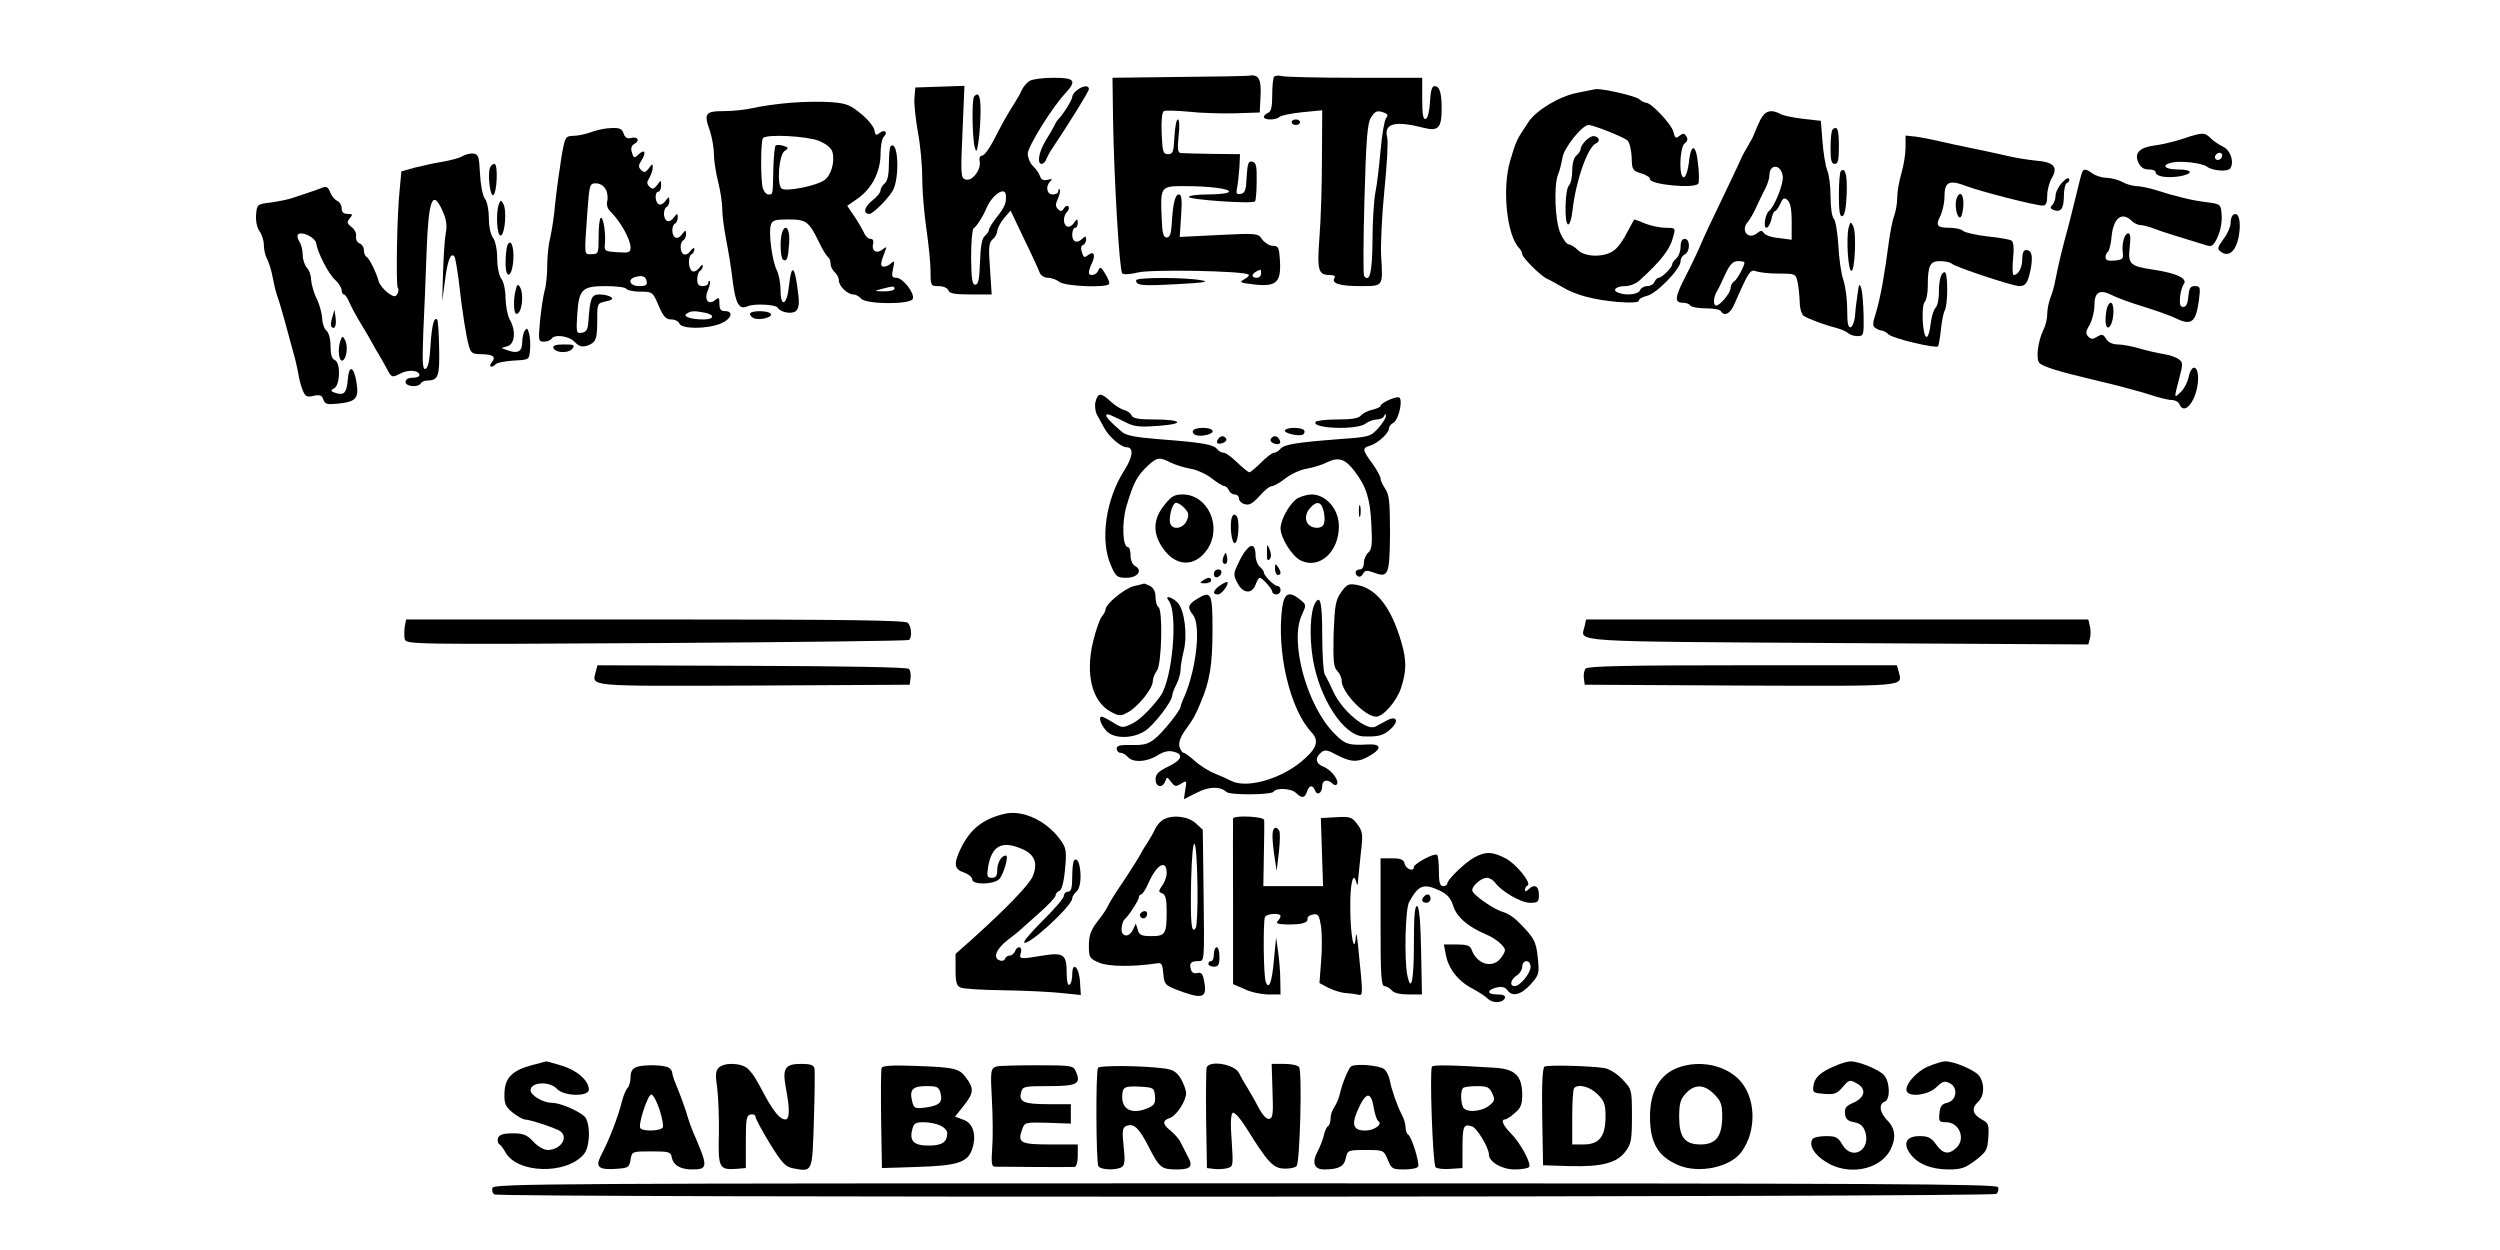 <?xml version="1.0" standalone="no"?>
<!DOCTYPE svg PUBLIC "-//W3C//DTD SVG 20010904//EN"
 "http://www.w3.org/TR/2001/REC-SVG-20010904/DTD/svg10.dtd">
<svg version="1.0" xmlns="http://www.w3.org/2000/svg"
 width="900pt" height="450pt" viewBox="0 0 900 450"
 preserveAspectRatio="xMidYMid meet">
<g transform="translate(0,450) scale(0.1,-0.1)"
fill="#000000" stroke="none">
<path d="M4245 4223 l-240 -3 2 -153 c4 -222 23 -541 33 -551 5 -5 28 -4 56 3
45 12 376 6 398 -7 5 -3 -1 -10 -14 -17 -20 -11 -17 -13 35 -19 79 -9 97 7 93
83 -3 50 -5 56 -26 56 -12 0 -29 11 -38 23 -15 22 -18 23 -156 16 l-141 -7 5
76 c4 59 2 77 -8 77 -14 0 -22 -35 -26 -110 -2 -32 -7 -45 -18 -45 -12 0 -16
16 -18 70 -5 114 -4 115 82 115 92 0 167 -10 160 -21 -3 -5 -36 -9 -75 -9 -38
0 -69 -4 -69 -9 0 -10 229 -26 238 -16 3 3 6 36 6 73 1 55 -2 67 -16 70 -14 3
-17 -6 -20 -55 -2 -47 -6 -58 -21 -61 -16 -3 -18 1 -13 25 3 15 6 48 8 73 l2
45 -99 1 c-55 1 -106 2 -114 3 -11 1 -13 14 -8 61 4 35 3 60 -3 60 -5 0 -10
-28 -12 -62 -3 -55 -5 -63 -23 -63 -18 0 -20 8 -23 74 -2 44 1 77 8 81 5 3 45
2 88 -2 42 -5 118 -7 167 -6 l90 3 3 59 c3 60 -6 78 -38 74 -8 -2 -123 -4
-255 -5z m295 -708 c0 -8 -7 -15 -15 -15 -26 0 -18 20 13 29 1 1 2 -6 2 -14z"/>
<path d="M4587 4224 c-4 -4 -7 -34 -7 -66 0 -43 -4 -60 -15 -64 -8 -4 -15 -10
-15 -15 0 -12 43 -12 56 0 5 5 42 13 82 17 l72 7 -1 -174 c0 -96 -4 -223 -9
-284 -9 -119 -4 -135 37 -135 15 0 22 -4 17 -11 -12 -19 19 -29 93 -29 84 0
82 -3 75 110 -2 41 3 148 12 237 9 89 14 174 10 188 -13 51 28 62 135 34 48
-12 61 2 61 66 0 62 -7 85 -26 85 -9 0 -14 -17 -16 -57 -2 -34 -8 -58 -15 -61
-10 -3 -13 16 -13 72 l0 76 -242 0 c-134 0 -252 3 -263 6 -11 3 -24 2 -28 -2z
m397 -130 c12 -5 14 -10 6 -19 -6 -7 -15 -60 -20 -117 -5 -56 -13 -125 -19
-153 -5 -27 -10 -105 -10 -172 -1 -114 -10 -151 -30 -127 -4 5 -3 130 1 278 6
216 11 273 23 292 16 25 23 28 49 18z"/>
<path d="M3707 4209 c-10 -6 -22 -20 -28 -32 -5 -12 -18 -35 -29 -52 -25 -39
-41 -68 -74 -132 -15 -29 -33 -53 -40 -53 -8 0 -12 -9 -9 -22 5 -31 -29 -73
-52 -64 -16 6 -17 19 -10 172 l7 165 -89 -3 -88 -3 -3 -38 c-2 -20 4 -74 12
-120 9 -46 16 -121 16 -168 0 -46 7 -129 15 -183 8 -55 15 -123 15 -153 0 -52
1 -53 29 -53 16 0 31 -6 35 -15 4 -12 23 -15 81 -15 l75 0 -6 93 c-6 78 -4 94
10 106 9 7 16 21 16 30 1 9 11 29 24 45 l24 28 49 -103 c28 -57 53 -112 56
-121 4 -10 17 -18 29 -18 13 0 32 -7 42 -15 21 -16 171 -22 179 -7 2 4 -4 20
-14 36 -15 25 -19 27 -25 13 -6 -18 -34 -24 -34 -7 0 5 5 21 12 35 13 29 5 43
-16 26 -12 -10 -16 -8 -21 11 -5 13 -3 24 4 26 6 2 11 11 11 20 0 12 -3 13
-12 4 -20 -20 -38 -14 -38 13 0 14 5 25 10 25 6 0 10 8 10 18 -1 16 -2 16 -15
-2 -7 -10 -18 -15 -24 -11 -15 8 -14 38 1 53 6 6 8 15 4 19 -4 4 -11 1 -16 -7
-7 -12 -12 -12 -21 -3 -10 10 -10 18 0 39 6 15 9 29 6 32 -3 3 -5 0 -5 -6 0
-7 -9 -12 -20 -12 -22 0 -27 29 -9 47 9 9 7 10 -9 6 -15 -4 -24 0 -28 13 -4
11 -15 27 -26 37 -10 10 -18 29 -18 44 0 25 87 166 136 218 41 45 33 55 -43
55 -38 0 -76 -5 -86 -11z m-86 -411 c3 -27 -4 -44 -32 -79 -16 -20 -29 -41
-29 -47 0 -5 -7 -15 -15 -22 -10 -8 -15 -37 -17 -93 -2 -62 -6 -82 -17 -82
-11 0 -14 21 -15 98 0 54 4 101 9 105 12 9 32 39 46 72 21 49 67 80 70 48z"/>
<path d="M3878 4176 c-10 -7 -18 -19 -18 -25 0 -11 -36 -68 -51 -81 -3 -3 -9
-12 -12 -20 -4 -8 -18 -33 -32 -55 -25 -41 -33 -85 -15 -85 6 0 14 8 17 18 4
9 14 28 24 42 59 88 129 201 129 209 0 15 -21 13 -42 -3z"/>
<path d="M5679 4166 c-64 -12 -147 -62 -175 -103 -45 -67 -46 -69 -68 -144
-29 -100 -11 -268 33 -312 6 -6 11 -16 11 -22 0 -12 67 -79 90 -89 8 -3 31
-16 50 -27 51 -31 115 -48 203 -56 52 -4 77 -2 77 5 0 6 13 13 29 17 34 7 121
97 121 124 0 11 7 21 15 25 8 3 15 17 15 31 0 16 -6 25 -15 25 -10 0 -15 -10
-15 -29 0 -16 -7 -34 -15 -41 -8 -7 -15 -16 -15 -21 0 -12 -37 -49 -49 -49 -5
0 -11 -7 -15 -15 -3 -8 -15 -15 -26 -15 -11 0 -23 -7 -26 -15 -6 -15 -49 -20
-78 -9 -24 9 -9 24 25 24 16 0 39 9 52 21 80 73 110 112 122 162 7 26 5 27
-29 27 -20 0 -53 7 -73 15 -19 8 -37 15 -39 15 -1 0 -13 -21 -26 -46 -12 -25
-33 -55 -47 -65 -33 -26 -104 -26 -131 1 -11 11 -26 20 -32 20 -7 0 -21 18
-30 39 -20 42 -25 173 -9 213 6 13 12 40 16 61 6 36 71 117 94 117 17 0 126
-43 140 -56 7 -6 14 -34 15 -60 1 -45 3 -49 34 -58 17 -5 32 -14 32 -21 0 -20
162 -35 174 -16 3 5 3 37 -1 70 -7 74 -26 77 -33 6 -3 -27 -11 -50 -17 -53
-20 -6 -17 107 2 122 10 7 12 16 6 25 -8 12 -12 12 -25 2 -13 -11 -16 -9 -22
15 -7 27 -79 104 -98 104 -5 0 -17 6 -25 13 -14 12 -134 39 -157 36 -5 -1 -34
-7 -65 -13z"/>
<path d="M3507 4153 c-9 -8 -7 -151 2 -183 6 -21 8 -18 14 24 4 27 7 75 7 107
0 55 -7 69 -23 52z"/>
<path d="M2845 4130 c-49 -4 -110 -13 -135 -19 -25 -6 -71 -11 -103 -11 -68 0
-74 -8 -52 -69 8 -24 15 -62 15 -85 0 -23 7 -68 15 -99 8 -32 15 -76 15 -97 0
-22 6 -72 14 -112 8 -40 19 -108 24 -152 10 -79 23 -102 52 -89 22 11 101 7
109 -4 11 -18 51 -25 66 -13 10 9 13 25 9 58 -12 108 -25 118 -34 30 -7 -67
-30 -77 -30 -13 0 25 -6 58 -14 73 -16 33 -30 134 -21 162 5 17 15 20 63 20
65 0 74 -7 111 -83 12 -26 27 -49 32 -53 5 -3 9 -13 9 -23 0 -10 7 -24 15 -31
8 -7 15 -20 15 -30 0 -20 31 -50 52 -50 9 0 21 -7 28 -15 17 -21 178 -22 186
-1 8 20 -36 76 -59 76 -16 0 -18 5 -12 33 6 26 5 30 -6 20 -7 -7 -19 -13 -27
-13 -14 0 -13 12 4 55 7 18 6 18 -9 7 -20 -17 -40 -6 -34 19 3 12 0 19 -9 19
-8 0 -19 10 -24 23 -6 12 -21 39 -35 59 l-25 37 40 28 c50 36 80 96 80 160 0
27 5 54 12 61 16 16 2 28 -16 13 -12 -10 -15 -8 -18 10 -2 12 -23 39 -48 59
-38 32 -54 38 -105 42 -33 3 -100 2 -150 -2z m103 -137 c28 -12 45 -26 49 -41
9 -36 -5 -84 -30 -101 -28 -20 -138 -42 -153 -30 -18 14 -10 120 10 135 16 11
16 13 -4 19 -12 4 -24 4 -28 1 -3 -4 -7 -41 -8 -84 -2 -97 -1 -92 -18 -92 -7
0 -16 10 -20 23 -8 30 -8 172 1 180 14 15 158 7 201 -10z m272 -533 c0 -5 -17
-9 -37 -9 -38 1 -38 1 -8 9 43 11 45 11 45 0z"/>
<path d="M6337 4068 c-9 -18 -18 -40 -21 -48 -3 -8 -10 -23 -16 -32 -5 -10
-15 -26 -20 -35 -6 -10 -13 -25 -16 -33 -4 -8 -32 -69 -64 -135 -32 -66 -66
-138 -75 -160 -9 -22 -34 -75 -56 -118 -41 -79 -42 -97 -9 -97 10 0 22 -4 25
-10 3 -5 28 -10 55 -10 27 0 52 -4 55 -10 13 -21 35 -9 50 28 52 118 56 123
78 115 12 -4 49 -8 82 -8 58 0 60 -1 66 -30 4 -16 7 -49 8 -72 0 -23 7 -45 14
-50 17 -11 76 -33 116 -43 18 -5 38 -13 44 -19 6 -6 21 -11 34 -11 22 0 23 3
22 73 -1 39 -4 83 -8 97 -7 22 -9 20 -14 -20 -4 -25 -8 -60 -9 -79 -2 -19 -9
-36 -15 -39 -10 -3 -13 14 -13 62 0 36 -6 85 -14 108 -8 24 -16 80 -18 126 -3
45 -10 88 -16 94 -7 7 -12 41 -12 79 0 37 -5 80 -12 96 -6 15 -14 62 -17 103
l-6 75 -62 7 c-34 4 -71 11 -82 17 -35 19 -57 13 -74 -21z m81 -203 c3 -27
-30 -110 -50 -125 -13 -10 -21 -60 -9 -60 6 0 14 14 18 30 3 17 9 30 13 30 4
0 12 12 19 26 9 21 14 24 26 14 10 -9 15 -32 15 -78 l0 -65 -46 6 c-26 2 -50
11 -54 18 -7 10 -11 10 -24 0 -32 -27 -62 10 -33 41 6 7 20 31 30 53 10 22 25
53 33 68 8 16 14 37 14 46 0 43 43 40 48 -4z m-138 -310 c0 -13 -26 -61 -37
-68 -7 -4 -13 -15 -13 -24 0 -18 -38 -63 -52 -63 -11 0 -10 26 1 48 6 9 20 38
32 65 17 36 28 47 46 47 13 0 23 -2 23 -5z"/>
<path d="M4650 4060 c0 -5 7 -10 15 -10 8 0 15 5 15 10 0 6 -7 10 -15 10 -8 0
-15 -4 -15 -10z"/>
<path d="M2130 4025 c-19 -7 -49 -14 -65 -14 -30 -1 -31 -2 -44 -78 -7 -43
-17 -116 -22 -163 -4 -47 -13 -103 -18 -125 -6 -22 -11 -67 -11 -100 0 -33 -4
-75 -10 -94 -5 -19 -12 -67 -16 -107 -6 -70 -6 -74 14 -74 11 0 24 5 27 10 11
18 63 11 84 -11 14 -15 25 -19 43 -14 33 11 38 22 38 92 0 61 0 61 31 68 23 5
28 9 18 16 -8 5 -26 9 -41 9 -29 0 -34 -13 -40 -100 -2 -27 -8 -36 -24 -38
-19 -3 -20 1 -16 65 6 92 17 103 103 103 37 0 71 -4 74 -10 3 -5 26 -10 50
-10 44 0 45 -1 66 -50 17 -40 26 -50 46 -50 13 0 26 -7 29 -15 8 -20 99 -20
148 0 39 16 49 45 16 45 -15 0 -20 7 -20 26 0 23 -2 25 -15 14 -25 -21 -42 2
-26 36 6 15 9 29 6 32 -3 3 -5 0 -5 -6 0 -7 -9 -12 -20 -12 -15 0 -20 7 -20
24 0 14 5 28 10 31 6 3 10 11 10 18 0 6 -6 3 -13 -8 -8 -10 -19 -15 -25 -11
-15 9 -16 53 -2 61 6 3 10 12 10 18 0 7 -7 4 -15 -7 -7 -10 -18 -15 -24 -11
-14 8 -14 42 -1 50 6 3 10 14 10 23 -1 15 -2 15 -15 -2 -7 -10 -18 -15 -24
-11 -14 8 -14 42 -1 50 6 3 10 14 10 23 -1 15 -2 15 -15 -2 -7 -10 -18 -15
-24 -11 -14 8 -14 42 -1 50 6 3 10 14 10 23 -1 15 -2 15 -15 -2 -7 -10 -18
-15 -24 -11 -14 8 -14 45 -1 45 6 0 10 10 10 22 0 21 0 21 -14 2 -12 -15 -17
-17 -28 -6 -10 10 -10 17 0 32 6 11 12 27 12 37 0 15 -2 14 -14 -3 -12 -15
-17 -17 -28 -6 -10 10 -10 17 0 32 19 30 15 45 -7 26 -18 -17 -20 -16 -26 5
-5 15 -2 25 9 31 21 12 12 28 -13 21 -13 -3 -21 2 -26 16 -5 17 -14 21 -43 20
-20 0 -53 -7 -72 -14z m50 -206 c7 -11 9 -31 6 -43 -3 -14 1 -28 12 -38 35
-34 72 -100 72 -129 0 -18 -6 -20 -47 -17 -47 3 -48 4 -45 33 3 39 -7 99 -16
90 -4 -4 -7 -34 -7 -68 0 -59 -1 -62 -25 -62 -28 0 -27 -13 -15 158 7 94 8 97
31 97 13 0 28 -9 34 -21z m148 -332 c3 -13 -4 -17 -27 -17 -34 0 -44 25 -13
33 25 7 37 2 40 -16z m211 -113 c36 -8 32 -24 -7 -24 -44 0 -76 11 -60 21 16
10 26 11 67 3z"/>
<path d="M6597 4033 c-4 -3 -7 -33 -7 -65 0 -45 3 -58 15 -58 12 0 15 14 15
65 0 60 -6 75 -23 58z"/>
<path d="M7860 4001 c-30 -10 -75 -21 -99 -24 -58 -7 -79 -27 -63 -62 8 -17
19 -25 37 -25 14 0 25 -4 25 -9 0 -16 37 -23 85 -16 53 9 50 25 -5 25 -48 0
-61 16 -20 25 32 7 108 -2 125 -15 20 -15 73 -19 83 -7 17 21 2 68 -27 80 -14
7 -34 20 -43 30 -22 21 -29 21 -98 -2z m140 -59 c0 -13 -12 -22 -22 -16 -10 6
-1 24 13 24 5 0 9 -4 9 -8z"/>
<path d="M5707 3992 c-10 -10 -17 -23 -17 -29 0 -6 -7 -16 -15 -23 -9 -7 -15
-29 -15 -54 0 -23 -5 -47 -12 -54 -14 -14 -17 -136 -3 -140 6 -1 13 21 16 50
12 108 55 230 85 242 17 7 10 26 -10 26 -7 0 -20 -8 -29 -18z"/>
<path d="M6860 3969 c0 -24 -7 -66 -15 -93 -8 -27 -15 -66 -15 -87 0 -21 -5
-50 -11 -66 -6 -15 -14 -57 -19 -93 -15 -117 -31 -204 -46 -254 -13 -40 -14
-50 -2 -57 7 -5 17 -9 22 -9 5 0 17 -6 25 -14 16 -15 169 -51 178 -43 2 3 7
29 10 58 3 30 9 62 14 71 12 22 12 138 0 138 -13 0 -21 -27 -21 -74 0 -23 -5
-47 -12 -54 -7 -7 -15 -33 -18 -60 -3 -26 -9 -46 -15 -45 -14 4 -19 113 -6
126 6 6 11 31 11 56 0 76 8 91 44 91 18 0 36 -4 42 -9 12 -12 220 -81 244 -81
23 0 31 13 41 64 8 45 3 66 -17 66 -9 0 -14 -11 -14 -33 0 -31 -14 -57 -31
-57 -4 0 -5 26 -2 59 4 37 2 61 -6 65 -6 4 -45 11 -87 15 -42 5 -81 14 -87 20
-6 6 -28 11 -48 11 -46 0 -52 8 -33 44 7 16 14 45 14 66 0 55 16 64 76 41 52
-20 251 -71 278 -71 12 0 16 10 16 36 0 20 8 49 17 64 23 40 6 57 -60 62 -29
3 -72 10 -97 16 -25 6 -81 18 -125 27 -44 9 -100 21 -125 27 -25 6 -62 13 -82
16 l-38 4 0 -43z"/>
<path d="M3206 3973 c-3 -3 -6 -32 -6 -63 0 -39 -5 -62 -15 -70 -8 -7 -15 -18
-15 -25 0 -8 -14 -25 -31 -38 -28 -22 -33 -47 -9 -47 12 0 63 50 83 82 27 44
21 189 -7 161z"/>
<path d="M1665 3938 c-11 -7 -42 -15 -70 -20 -27 -4 -72 -14 -100 -21 l-50
-14 -6 -64 c-10 -91 -14 -343 -7 -355 4 -5 3 -16 -2 -23 -6 -11 -13 -10 -34 5
-14 11 -28 28 -32 39 -10 36 -34 84 -44 90 -6 3 -10 14 -10 25 0 10 -7 21 -16
24 -8 3 -14 15 -12 25 2 11 -6 27 -17 34 -16 13 -17 17 -6 31 12 14 11 16 -8
16 -14 0 -21 6 -21 20 0 11 -7 23 -16 27 -8 3 -20 17 -25 30 -7 19 -14 23 -27
18 -9 -4 -29 -11 -44 -16 -16 -5 -43 -14 -60 -20 -18 -7 -55 -14 -83 -18 -49
-6 -50 -7 -53 -43 -2 -23 3 -47 12 -60 9 -12 16 -35 16 -51 0 -16 5 -38 12
-50 6 -12 15 -40 19 -62 4 -22 11 -53 17 -70 6 -16 18 -57 27 -90 9 -33 22
-82 30 -110 8 -27 16 -63 19 -80 2 -16 9 -43 15 -58 10 -25 15 -28 40 -22 23
5 30 2 35 -13 6 -17 13 -19 54 -15 65 7 75 19 65 79 -10 57 -27 61 -31 7 -4
-47 -13 -57 -43 -48 -20 7 -20 9 -6 17 22 12 24 93 2 102 -10 4 -15 19 -15 49
0 27 -6 49 -15 57 -8 7 -15 27 -15 44 -1 17 -9 49 -20 71 -11 22 -19 53 -20
68 0 16 -7 35 -15 43 -8 9 -15 29 -15 45 0 16 -5 38 -12 49 -7 10 -9 22 -5 26
13 13 62 -11 65 -31 6 -36 44 -110 68 -132 13 -12 24 -29 24 -38 0 -8 4 -15 8
-15 4 0 13 -12 19 -27 7 -16 25 -50 42 -78 17 -27 35 -59 41 -70 6 -11 16 -29
23 -40 7 -11 20 -35 30 -53 17 -32 18 -32 48 -17 30 16 69 12 69 -6 0 -5 -11
-9 -25 -9 -16 0 -25 -6 -25 -15 0 -17 45 -21 55 -5 3 6 14 10 23 10 40 1 45
14 43 116 -1 54 -4 100 -7 103 -11 12 -19 -17 -24 -91 -3 -55 -9 -83 -18 -86
-11 -3 -12 22 -8 134 4 77 9 209 12 294 7 185 22 221 58 139 13 -29 16 -51 11
-77 -4 -20 -8 -84 -10 -142 l-3 -105 10 75 c9 71 20 101 33 88 4 -3 10 -41 16
-84 13 -116 27 -205 37 -239 7 -26 13 -30 45 -30 43 -1 54 -9 37 -30 -13 -16
0 -21 15 -6 6 6 35 11 65 13 55 3 55 3 58 37 2 19 1 45 -3 59 -5 21 -8 23 -16
11 -5 -7 -9 -27 -9 -42 0 -32 -16 -41 -50 -29 l-25 9 23 7 c26 9 30 56 7 96
-8 14 -14 48 -15 76 0 28 -6 59 -15 70 -8 11 -15 42 -15 74 0 32 -7 63 -15 74
-9 12 -15 41 -15 71 0 28 -6 60 -15 71 -8 12 -15 50 -17 90 -3 60 -6 69 -23
71 -11 2 -29 -3 -40 -9z"/>
<path d="M1764 3896 c-9 -22 0 -101 11 -99 14 4 19 113 5 113 -6 0 -13 -6 -16
-14z"/>
<path d="M6627 3884 c-4 -4 -7 -43 -7 -86 0 -59 3 -79 13 -76 8 3 13 30 15 78
3 68 -5 100 -21 84z"/>
<path d="M7497 3883 c-3 -5 -12 -39 -21 -78 -9 -38 -23 -92 -30 -120 -19 -68
-37 -142 -46 -190 -4 -22 -12 -53 -19 -68 -6 -16 -11 -42 -11 -58 0 -17 -6
-42 -14 -57 -20 -41 -28 -108 -13 -120 18 -14 66 -29 209 -63 70 -16 153 -39
185 -49 32 -11 68 -20 81 -20 12 0 25 -7 28 -15 18 -45 64 16 67 88 2 53 -24
59 -34 9 -4 -18 -16 -42 -28 -53 -25 -24 -25 -25 -6 48 14 53 14 59 -2 70 -9
7 -33 15 -52 18 -20 3 -59 12 -87 20 -28 8 -64 15 -80 15 -18 0 -34 7 -42 20
-10 17 -15 18 -32 8 -15 -10 -22 -10 -32 0 -10 10 -10 19 5 43 9 17 17 48 17
70 0 48 19 59 64 36 17 -9 69 -28 116 -42 47 -15 98 -33 113 -41 56 -27 72
-15 83 64 6 48 5 52 -14 52 -17 0 -21 -7 -24 -37 -2 -26 -8 -38 -18 -38 -11 0
-14 9 -12 35 2 19 8 40 13 46 17 21 -25 41 -114 54 -79 12 -87 20 -80 81 4 33
2 49 -5 49 -14 0 -24 -36 -20 -70 3 -22 -1 -25 -29 -28 -24 -2 -33 1 -33 12 0
8 4 17 9 20 4 3 11 29 13 57 7 65 37 88 72 54 8 -8 22 -15 30 -15 9 0 33 -6
53 -14 32 -12 81 -27 189 -60 17 -5 24 1 38 32 10 22 16 55 14 78 -3 39 -3 39
-53 46 -52 6 -110 20 -185 44 -25 8 -56 14 -70 14 -14 1 -36 7 -50 15 -14 8
-39 14 -56 15 -16 0 -39 7 -50 15 -22 16 -31 18 -37 8z"/>
<path d="M7423 3842 c-13 -14 -23 -35 -23 -47 0 -11 -5 -26 -12 -33 -9 -9 -7
-13 5 -18 26 -10 37 5 37 51 0 24 5 45 12 47 6 2 9 9 7 14 -2 6 -14 0 -26 -14z"/>
<path d="M7044 3786 c-8 -21 -1 -66 11 -69 6 -1 11 17 13 41 3 41 -12 59 -24
28z"/>
<path d="M1796 3765 c-12 -31 -7 -117 7 -113 15 5 22 91 9 114 -8 15 -10 15
-16 -1z"/>
<path d="M8037 3724 c-4 -4 -7 -17 -7 -29 0 -11 -11 -37 -25 -55 -23 -32 -24
-36 -9 -47 33 -24 63 14 67 86 2 41 -10 61 -26 45z"/>
<path d="M6655 3680 c-9 -37 -2 -155 10 -155 13 0 19 140 6 162 -8 16 -10 15
-16 -7z"/>
<path d="M2816 3665 c-9 -25 -7 -93 3 -100 14 -8 18 4 22 59 4 49 -12 74 -25
41z"/>
<path d="M1826 3615 c-3 -9 -6 -37 -6 -62 0 -62 24 -52 28 12 3 49 -10 80 -22
50z"/>
<path d="M4090 3491 c0 -19 19 -21 146 -14 100 5 120 9 89 14 -58 11 -235 11
-235 0z"/>
<path d="M1857 3458 c-10 -34 -8 -88 2 -88 20 0 29 72 12 98 -6 10 -10 8 -14
-10z"/>
<path d="M7586 3394 c-3 -9 -6 -29 -6 -46 0 -46 24 -29 28 20 3 41 -10 57 -22
26z"/>
<path d="M1196 3357 c-5 -15 -6 -31 -2 -34 11 -11 18 5 14 34 l-4 28 -8 -28z"/>
<path d="M2700 3370 c0 -6 7 -13 15 -16 21 -8 67 4 60 16 -8 13 -75 13 -75 0z"/>
<path d="M1226 3275 c-11 -30 -7 -77 7 -73 15 6 21 52 9 74 -8 15 -10 15 -16
-1z"/>
<path d="M1992 3248 c7 -19 53 -21 68 -4 11 14 7 16 -30 16 -29 0 -40 -4 -38
-12z"/>
<path d="M3944 3054 c-4 -14 -1 -35 5 -47 7 -12 19 -34 27 -49 17 -31 60 -68
79 -68 27 0 24 -33 -6 -81 -69 -106 -90 -256 -49 -346 17 -39 22 -43 55 -43
40 0 60 26 32 42 -10 5 -17 21 -17 38 0 17 -4 30 -9 30 -20 0 -23 88 -6 147
26 87 38 110 79 148 31 29 41 30 80 10 16 -8 47 -18 70 -22 22 -3 57 -19 77
-34 20 -16 41 -29 47 -29 5 0 12 -7 16 -15 3 -8 12 -15 21 -15 8 0 15 -6 15
-14 0 -8 9 -18 21 -21 16 -5 28 2 53 29 17 20 37 36 45 36 7 0 30 13 50 29 20
15 54 31 77 34 22 4 55 14 72 23 41 20 65 12 99 -33 42 -55 56 -100 60 -194 4
-69 1 -88 -11 -98 -9 -8 -16 -24 -16 -37 0 -15 -6 -24 -15 -24 -17 0 -20 -16
-6 -25 6 -3 14 1 18 10 7 12 14 13 41 3 50 -19 55 -7 56 145 0 109 -3 137 -17
157 -9 14 -17 30 -17 37 0 7 -13 32 -30 55 -36 49 -37 55 -7 64 27 8 67 45 67
61 0 7 7 16 16 21 21 12 37 92 18 92 -19 0 -64 -22 -64 -31 0 -4 -13 -10 -29
-14 -16 -3 -35 -13 -42 -21 -8 -10 -33 -14 -85 -14 -40 0 -75 -4 -78 -9 -15
-24 149 -30 180 -6 10 8 29 15 41 15 12 0 24 6 26 13 4 9 6 9 6 0 1 -7 -12
-27 -27 -44 -28 -31 -32 -32 -143 -40 -155 -12 -196 -19 -210 -35 -6 -8 -17
-14 -23 -14 -7 0 -27 -16 -46 -35 -19 -19 -38 -35 -42 -35 -5 0 -24 16 -44 35
-19 19 -41 35 -48 35 -8 0 -19 6 -25 14 -14 16 -52 23 -209 35 -87 7 -118 13
-134 27 -44 38 -60 56 -55 61 5 4 10 2 75 -30 26 -13 49 -15 113 -10 98 7 85
23 -19 23 -53 0 -74 4 -78 14 -3 8 -15 17 -27 20 -12 3 -34 17 -49 31 -34 32
-46 32 -54 -1z"/>
<path d="M4295 2950 c-3 -6 1 -13 9 -16 22 -8 68 4 61 16 -8 13 -62 13 -70 0z"/>
<path d="M4626 2951 c-7 -10 52 -24 65 -15 5 3 7 10 4 15 -8 11 -62 12 -69 0z"/>
<path d="M4385 2919 c-10 -14 -1 -21 19 -13 9 3 13 10 10 15 -7 12 -21 11 -29
-2z"/>
<path d="M4575 2920 c-3 -6 1 -13 10 -16 19 -8 30 0 20 15 -8 14 -22 14 -30 1z"/>
<path d="M4191 2681 c-40 -50 -42 -101 -5 -154 47 -69 118 -70 162 -2 52 81 0
194 -90 195 -30 0 -41 -6 -67 -39z m74 -11 c15 -17 16 -24 7 -45 -12 -26 -45
-34 -57 -14 -11 16 4 79 19 79 7 0 21 -9 31 -20z"/>
<path d="M4665 2702 c-28 -24 -55 -76 -55 -104 0 -35 42 -101 73 -116 67 -32
137 31 137 123 0 62 -46 115 -99 115 -20 -1 -45 -9 -56 -18z m101 -46 c7 -40
0 -56 -25 -56 -39 0 -53 40 -24 72 25 27 41 22 49 -16z"/>
<path d="M4892 2660 c0 -19 2 -27 5 -17 2 9 2 25 0 35 -3 9 -5 1 -5 -18z"/>
<path d="M4435 2638 c-9 -24 -2 -93 10 -93 14 0 19 85 6 98 -7 7 -12 5 -16 -5z"/>
<path d="M4488 2522 c-9 -9 -23 -33 -32 -54 -16 -33 -16 -39 -1 -67 19 -38 52
-41 65 -6 5 14 12 25 15 25 9 0 45 -40 45 -50 0 -5 7 -10 15 -10 8 0 15 7 15
15 0 8 -4 15 -10 15 -12 0 -50 37 -50 49 0 5 -7 14 -15 21 -8 7 -15 25 -15 41
0 35 -13 44 -32 21z"/>
<path d="M4561 2511 c-1 -24 2 -32 9 -25 7 7 7 19 1 35 -9 23 -10 22 -10 -10z"/>
<path d="M4405 2497 c-4 -10 -5 -21 -1 -24 10 -10 18 4 13 24 -4 17 -4 17 -12
0z"/>
<path d="M4590 2453 c0 -13 5 -23 10 -23 13 0 13 11 0 30 -8 12 -10 11 -10 -7z"/>
<path d="M4370 2434 c0 -9 5 -14 12 -12 18 6 21 28 4 28 -9 0 -16 -7 -16 -16z"/>
<path d="M4330 2410 c-12 -8 -11 -10 8 -10 12 0 22 5 22 10 0 13 -11 13 -30 0z"/>
<path d="M4393 2393 c-26 -18 -30 -33 -8 -33 13 0 41 38 33 45 -2 1 -13 -4
-25 -12z"/>
<path d="M4082 2390 c-33 -8 -102 -64 -102 -84 0 -5 -6 -17 -13 -25 -8 -9 -22
-50 -32 -91 -28 -117 -4 -215 63 -252 30 -16 36 -17 61 -3 36 18 91 86 91 112
0 11 7 28 15 39 17 22 22 219 5 229 -5 3 -10 19 -10 35 0 19 -7 33 -19 40 -11
5 -21 10 -23 9 -2 -1 -18 -5 -36 -9z"/>
<path d="M4828 2368 c-20 -29 -23 -47 -27 -150 -2 -98 0 -120 13 -133 9 -9 16
-25 16 -36 0 -41 84 -129 124 -129 26 0 75 57 90 104 20 62 20 100 0 167 -36
123 -89 190 -158 203 -31 6 -37 3 -58 -26z"/>
<path d="M4308 2343 c-32 -20 -34 -30 -13 -57 29 -38 12 -193 -31 -293 -8 -17
-14 -34 -14 -37 0 -13 -63 -92 -92 -115 -24 -20 -41 -24 -84 -23 -41 1 -54 -2
-54 -13 0 -8 6 -15 14 -15 7 0 19 -7 26 -15 18 -21 67 -19 106 5 22 14 41 19
58 14 39 -9 31 -30 -19 -54 -35 -17 -45 -27 -45 -46 0 -28 25 -33 35 -6 6 16
7 16 21 -3 13 -17 17 -18 36 -6 20 12 21 12 15 -22 l-5 -34 46 23 c45 23 84
24 107 3 13 -12 162 -11 170 1 9 15 65 12 81 -5 21 -20 31 -19 39 5 8 24 21
26 29 4 8 -20 26 -9 26 17 0 21 20 25 37 8 6 -6 13 -7 16 -2 9 14 -22 53 -49
63 -28 11 -31 32 -8 51 13 11 22 10 57 -9 52 -27 76 -28 121 -1 41 24 38 41
-8 39 -70 -4 -84 0 -122 39 -99 99 -163 332 -117 428 16 35 16 36 -6 54 -40
32 -57 25 -65 -27 -21 -159 27 -367 106 -451 29 -31 18 -60 -40 -107 -78 -63
-196 -95 -250 -67 -9 5 -36 17 -58 26 -23 9 -56 30 -73 46 -18 16 -36 29 -40
29 -5 0 -11 10 -15 22 -3 16 3 35 22 61 30 42 33 47 54 97 33 76 43 137 43
260 0 137 -4 146 -57 113z"/>
<path d="M4207 2338 c35 -44 14 -282 -29 -343 -33 -46 -76 -88 -104 -101 -32
-15 -35 -15 -67 5 -19 12 -37 21 -41 21 -12 0 -5 -26 15 -49 25 -31 94 -32
140 -3 32 20 99 107 99 128 0 6 7 25 15 40 8 16 15 39 15 52 0 13 5 43 11 67
15 59 3 151 -22 176 -21 21 -48 27 -32 7z"/>
<path d="M4735 2330 c-18 -29 -22 -120 -9 -200 23 -143 110 -278 182 -281 54
-2 73 3 99 27 32 30 20 50 -17 29 -14 -8 -31 -17 -39 -21 -31 -16 -118 55
-150 124 -12 26 -26 55 -32 64 -5 10 -9 74 -9 143 0 114 -7 145 -25 115z"/>
<path d="M1457 2244 c-2 -14 -2 -35 0 -45 5 -19 26 -19 906 -14 495 3 904 8
909 11 12 8 10 48 -4 62 -9 9 -225 12 -909 12 l-897 0 -5 -26z"/>
<path d="M5704 2243 c-14 -55 -62 -52 912 -58 l902 -5 6 23 c3 12 3 33 -1 45
l-5 22 -904 0 -904 0 -6 -27z"/>
<path d="M2145 2083 c-14 -56 -42 -53 569 -51 l561 3 3 24 c2 13 -1 28 -6 33
-6 6 -227 10 -565 11 l-556 2 -6 -22z"/>
<path d="M5708 2093 c-5 -7 -8 -22 -6 -35 l3 -23 561 -3 c611 -2 583 -5 569
51 l-6 22 -555 0 c-419 0 -558 -3 -566 -12z"/>
<path d="M3615 1570 c-78 -19 -122 -55 -156 -124 -27 -56 -24 -75 11 -87 17
-6 30 -17 30 -25 0 -20 77 -19 97 1 16 17 36 85 24 85 -16 0 -31 -26 -31 -52
0 -21 -5 -28 -19 -28 -17 0 -19 5 -14 38 13 78 50 98 124 65 44 -19 56 -51 37
-97 -12 -30 -91 -112 -215 -224 l-63 -56 0 -57 c0 -45 4 -59 18 -64 9 -5 80
-9 157 -10 77 -1 171 -6 208 -10 l68 -7 -3 47 c-3 54 -28 77 -28 26 0 -16 -4
-33 -10 -36 -6 -4 -10 13 -10 43 0 66 -11 74 -86 62 -83 -14 -86 -13 -79 10 7
23 -13 28 -21 5 -4 -8 -12 -15 -19 -15 -7 0 -15 -5 -17 -12 -2 -6 -11 -9 -20
-5 -25 9 -11 42 31 74 20 15 41 32 47 38 6 5 36 32 67 60 31 27 57 55 57 61 0
7 6 14 14 17 8 3 16 31 20 77 6 59 4 76 -10 97 -49 75 -140 120 -209 103z"/>
<path d="M4187 1549 c-10 -6 -22 -20 -28 -32 -5 -12 -18 -35 -29 -52 -11 -16
-23 -37 -27 -45 -4 -8 -25 -41 -47 -75 -46 -68 -62 -94 -72 -115 -4 -8 -20
-31 -36 -51 -21 -28 -28 -48 -28 -83 0 -43 2 -47 38 -62 34 -14 120 -15 207
-2 17 3 20 -3 23 -37 3 -37 6 -41 45 -57 96 -37 114 -32 102 29 -5 28 -10 34
-25 30 -12 -3 -20 2 -23 14 -6 22 0 29 28 29 21 0 21 0 18 236 l-3 237 -25 23
c-28 26 -85 32 -118 13z m124 -241 c1 -74 -2 -141 -6 -148 -16 -26 -20 16 -17
170 5 187 20 173 23 -22z m-111 49 c0 -13 -7 -33 -16 -45 -14 -20 -14 -23 0
-28 12 -5 16 -21 16 -64 0 -83 -5 -90 -55 -90 -36 0 -44 4 -49 23 l-7 22 -11
-23 c-15 -30 -44 -24 -40 8 1 13 6 27 10 30 13 10 52 69 52 80 0 5 4 10 8 10
5 0 16 18 26 40 30 69 66 88 66 37z"/>
<path d="M4105 1211 c-6 -11 9 -23 19 -14 9 9 7 23 -3 23 -6 0 -12 -4 -16 -9z"/>
<path d="M4439 1553 c0 -5 -1 -140 0 -302 l0 -294 42 -18 c22 -11 61 -19 85
-19 l44 0 -1 53 c0 28 -4 75 -8 102 l-7 50 -8 -82 c-7 -80 -18 -108 -29 -78
-9 21 -10 221 -3 234 8 13 56 15 56 3 0 -4 -5 -13 -11 -19 -7 -7 2 -10 33 -11
54 -1 78 6 75 21 -1 6 8 13 20 15 19 3 22 -3 29 -44 3 -25 4 -82 0 -125 l-6
-78 32 -17 c18 -9 46 -18 63 -19 16 -1 37 -4 45 -6 17 -4 17 0 1 156 -4 50 -9
74 -10 55 -5 -73 -20 4 -20 102 -1 88 11 135 22 91 3 -13 5 -11 6 7 1 14 6 58
10 99 8 68 7 77 -12 103 -20 27 -26 29 -77 26 l-55 -3 4 -122 4 -123 -108 0
-107 0 2 113 c1 61 2 118 1 125 -1 13 -110 18 -112 5z"/>
<path d="M4581 1488 c0 -18 4 -53 8 -78 l7 -45 8 67 c4 37 5 72 1 78 -13 20
-25 9 -24 -22z"/>
<path d="M5128 1408 c-21 -11 -38 -24 -38 -29 0 -18 -28 -9 -33 11 -4 16 -14
20 -46 20 l-41 0 0 -230 c0 -189 2 -230 14 -230 7 0 19 -7 26 -15 8 -10 30
-15 61 -15 l48 0 -3 157 c-2 107 -7 158 -14 161 -9 3 -12 -35 -12 -137 0 -133
-10 -179 -24 -110 -11 57 -7 238 7 262 34 62 52 68 112 40 26 -13 38 -27 47
-55 12 -39 52 -74 118 -102 20 -8 44 -24 54 -35 18 -19 18 -22 2 -46 -29 -44
-89 -29 -109 28 -5 13 -18 17 -53 17 l-46 0 7 -37 c9 -50 45 -96 96 -122 23
-12 48 -29 56 -37 18 -17 54 -15 61 4 2 8 -7 12 -27 12 -38 0 -41 15 -4 25 19
4 31 2 39 -9 18 -26 49 -18 84 20 31 35 32 39 26 96 -6 60 -13 73 -75 134 -14
14 -36 27 -50 31 -32 8 -111 63 -111 78 0 17 33 45 53 45 9 0 22 -8 29 -17 24
-33 94 -73 126 -73 29 0 32 3 32 30 0 31 -17 39 -38 18 -8 -8 -12 -9 -12 -1 0
6 4 13 9 15 17 6 -40 78 -79 98 -48 25 -73 25 -113 3 -34 -19 -97 -80 -97 -94
0 -5 -7 -9 -15 -9 -11 0 -15 13 -15 54 0 30 -3 57 -7 59 -5 3 -25 -4 -45 -15z
m382 -389 c0 -23 -38 -69 -57 -69 -20 0 -15 24 7 38 11 7 20 21 20 32 0 11 7
20 15 20 9 0 15 -9 15 -21z"/>
<path d="M3867 1403 c-4 -3 -7 -30 -7 -60 0 -40 -4 -53 -15 -53 -8 0 -15 -7
-15 -15 0 -8 -34 -48 -75 -88 -41 -41 -72 -77 -68 -80 14 -14 173 132 173 159
0 6 7 17 15 24 9 7 15 29 15 54 0 43 -11 71 -23 59z"/>
<path d="M5127 1273 c-12 -11 -8 -23 8 -23 8 0 15 7 15 15 0 16 -12 20 -23 8z"/>
<path d="M4370 1065 c0 -14 -4 -25 -10 -25 -5 0 -10 -4 -10 -10 0 -5 9 -10 20
-10 16 0 20 7 20 35 0 19 -4 35 -10 35 -5 0 -10 -11 -10 -25z"/>
<path d="M1913 665 c-70 -19 -96 -46 -97 -102 -1 -37 4 -47 29 -68 17 -13 36
-24 43 -25 20 0 115 -32 130 -43 29 -23 0 -66 -46 -67 -14 0 -36 13 -52 30
-23 25 -36 30 -74 30 -34 0 -48 -5 -53 -16 -3 -9 -1 -19 4 -23 6 -3 15 -16 22
-28 41 -78 220 -83 283 -8 24 28 24 117 1 137 -28 23 -88 48 -117 48 -31 0
-76 27 -76 45 0 30 69 34 95 5 25 -27 115 -29 115 -2 -1 33 -44 70 -99 86 -30
9 -55 16 -55 15 -1 0 -25 -7 -53 -14z"/>
<path d="M6605 662 c-51 -21 -74 -42 -77 -73 -3 -22 1 -24 39 -27 37 -3 47 1
67 25 22 26 26 27 50 13 36 -19 31 -51 -12 -70 -26 -11 -32 -19 -30 -39 2 -20
10 -27 33 -31 21 -4 32 -13 39 -32 24 -68 -47 -109 -82 -48 -15 26 -23 30 -59
30 -23 0 -45 -5 -48 -11 -14 -21 5 -55 47 -81 79 -52 195 -31 233 42 22 42 18
78 -10 106 -28 28 -33 59 -10 68 21 8 19 72 -3 96 -19 20 -92 50 -121 49 -9 0
-34 -7 -56 -17z"/>
<path d="M6942 661 c-44 -18 -89 -71 -77 -91 13 -21 78 -11 106 16 23 22 30
24 49 14 30 -16 24 -62 -10 -70 -19 -4 -26 -13 -28 -38 -3 -29 -1 -32 24 -32
48 0 72 -61 36 -93 -27 -25 -48 -21 -72 13 -17 24 -28 30 -60 30 -47 0 -61
-26 -33 -64 26 -36 76 -56 138 -56 45 0 60 5 97 33 39 30 43 37 46 83 3 45 0
52 -22 63 -35 19 -40 41 -16 63 24 22 26 65 5 95 -14 20 -93 54 -124 52 -9 0
-35 -8 -59 -18z"/>
<path d="M2292 659 c-16 -6 -22 -17 -22 -37 0 -15 -5 -33 -11 -39 -6 -6 -14
-26 -19 -44 -14 -58 -46 -141 -78 -202 -19 -38 -6 -49 54 -45 46 3 49 5 54 33
5 30 5 30 75 30 62 0 70 -2 73 -20 5 -29 31 -45 73 -45 59 0 59 9 4 135 -7 17
-15 39 -18 50 -7 26 -27 81 -44 122 -7 17 -13 36 -13 41 0 6 -6 14 -12 18 -17
11 -90 12 -116 3z m82 -153 c10 -30 15 -59 12 -65 -9 -13 -72 -15 -81 -2 -8
14 27 121 40 121 6 0 19 -24 29 -54z"/>
<path d="M2587 656 c-11 -11 -12 -27 -5 -73 4 -32 7 -107 6 -166 -3 -121 1
-129 62 -125 l35 3 0 95 c0 82 2 95 18 98 9 2 17 -2 17 -9 0 -6 23 -49 51 -95
44 -71 56 -84 84 -90 71 -13 69 -17 75 172 3 94 4 179 2 188 -3 12 -15 16 -47
16 -59 0 -69 -15 -56 -86 15 -78 14 -114 -2 -114 -18 0 -39 25 -69 78 -40 75
-44 81 -63 102 -22 24 -86 27 -108 6z"/>
<path d="M3174 656 c-3 -7 -3 -90 -2 -186 l3 -175 124 4 c145 4 184 16 200 62
18 51 5 96 -31 108 l-30 11 31 39 c37 46 38 62 9 101 -25 34 -40 38 -191 43
-75 3 -110 0 -113 -7z m212 -92 c8 -33 -4 -44 -54 -51 -38 -5 -42 -3 -48 21
-11 43 1 56 50 56 41 0 46 -3 52 -26z m-1 -116 c14 -6 25 -18 25 -27 0 -32
-18 -45 -65 -45 -54 -1 -72 16 -61 57 5 23 12 27 41 27 19 0 46 -5 60 -12z"/>
<path d="M3588 661 c-22 -7 -23 -16 -17 -123 3 -56 4 -133 1 -170 -4 -54 -2
-68 9 -68 37 -1 276 -2 287 -1 7 1 12 16 12 41 l0 40 -99 0 c-108 0 -119 6
-101 55 9 25 12 25 92 23 l83 -3 0 35 0 35 -82 0 c-88 0 -106 8 -97 43 6 21
11 22 100 22 102 0 117 8 97 53 -9 21 -16 22 -141 22 -72 0 -137 -2 -144 -4z"/>
<path d="M3953 656 c-9 -13 -7 -341 1 -354 8 -14 65 -16 85 -3 10 7 12 24 6
75 -6 57 -4 67 11 73 26 10 45 -8 80 -77 38 -74 45 -80 101 -80 50 0 59 11 39
47 -8 16 -19 38 -25 49 -5 12 -21 30 -35 42 -31 24 -33 38 -5 47 24 8 59 61
59 90 0 11 -9 34 -19 52 -16 25 -28 33 -63 37 -77 10 -230 11 -235 2z m205
-102 c2 -24 -2 -33 -23 -42 -56 -25 -95 -9 -95 38 0 37 7 41 65 38 48 -3 50
-4 53 -34z"/>
<path d="M4344 657 c-2 -7 -3 -91 -2 -187 l3 -175 24 -3 c12 -2 34 -1 47 2 24
6 24 7 18 100 -5 62 -3 95 4 100 6 3 27 -20 49 -55 77 -124 96 -144 135 -146
20 -1 41 3 46 10 12 15 20 337 9 355 -5 7 -28 12 -54 12 l-45 0 3 -97 c3 -82
2 -98 -12 -101 -9 -2 -23 13 -38 40 -12 24 -31 57 -41 73 -11 17 -24 40 -29
51 -14 32 -106 49 -117 21z"/>
<path d="M4864 661 c-10 -7 -33 -64 -41 -101 -3 -14 -12 -34 -19 -45 -8 -11
-14 -29 -14 -42 0 -12 -4 -24 -9 -27 -5 -3 -12 -18 -15 -33 -4 -16 -14 -42
-23 -59 -21 -40 -12 -64 24 -64 52 0 72 11 78 41 6 28 8 29 71 29 65 0 65 0
80 -35 13 -33 17 -35 59 -35 24 0 46 4 50 10 7 11 -23 108 -36 116 -5 3 -9 14
-9 26 0 11 -6 32 -14 46 -18 36 -37 91 -43 124 -3 15 -12 33 -20 39 -16 14
-105 21 -119 10z m82 -152 c4 -22 11 -42 16 -45 17 -11 -15 -34 -47 -34 -41 0
-50 19 -30 67 31 74 51 78 61 12z"/>
<path d="M5155 660 c-9 -15 3 -352 13 -362 5 -5 29 -8 53 -6 l44 3 0 72 c0 79
4 88 34 78 18 -5 61 -77 61 -101 0 -27 47 -54 93 -54 25 0 48 4 52 9 8 14 -32
87 -66 121 -28 28 -37 50 -21 50 5 0 21 10 35 23 22 18 27 31 27 67 -1 67 -25
91 -97 96 -157 10 -223 11 -228 4z m217 -96 c11 -23 9 -28 -12 -45 -31 -23
-86 -25 -94 -3 -8 21 -8 59 1 67 3 4 26 7 50 7 37 0 45 -4 55 -26z"/>
<path d="M5560 660 c-7 -4 -10 -68 -8 -181 l3 -174 95 -3 c116 -3 171 11 202
53 20 26 23 41 23 127 0 97 -1 97 -35 133 -19 20 -47 37 -64 40 -54 8 -205 12
-216 5z m191 -99 c25 -25 29 -37 29 -83 -1 -70 -23 -98 -79 -98 l-41 0 0 98
c0 54 3 102 7 105 15 16 57 5 84 -22z"/>
<path d="M6045 658 c-69 -24 -105 -85 -105 -178 0 -95 29 -144 103 -175 75
-31 187 -7 227 49 57 79 51 203 -14 264 -52 49 -138 65 -211 40z m126 -97 c25
-25 29 -37 29 -83 -1 -70 -23 -98 -78 -98 -57 0 -77 26 -77 100 0 48 5 63 24
84 32 34 66 33 102 -3z"/>
<path d="M1773 224 c-3 -9 0 -20 7 -24 19 -12 5392 -10 5407 2 6 5 9 16 6 24
-4 12 -376 14 -2709 14 -2471 0 -2705 -1 -2711 -16z"/>
</g>
</svg>
